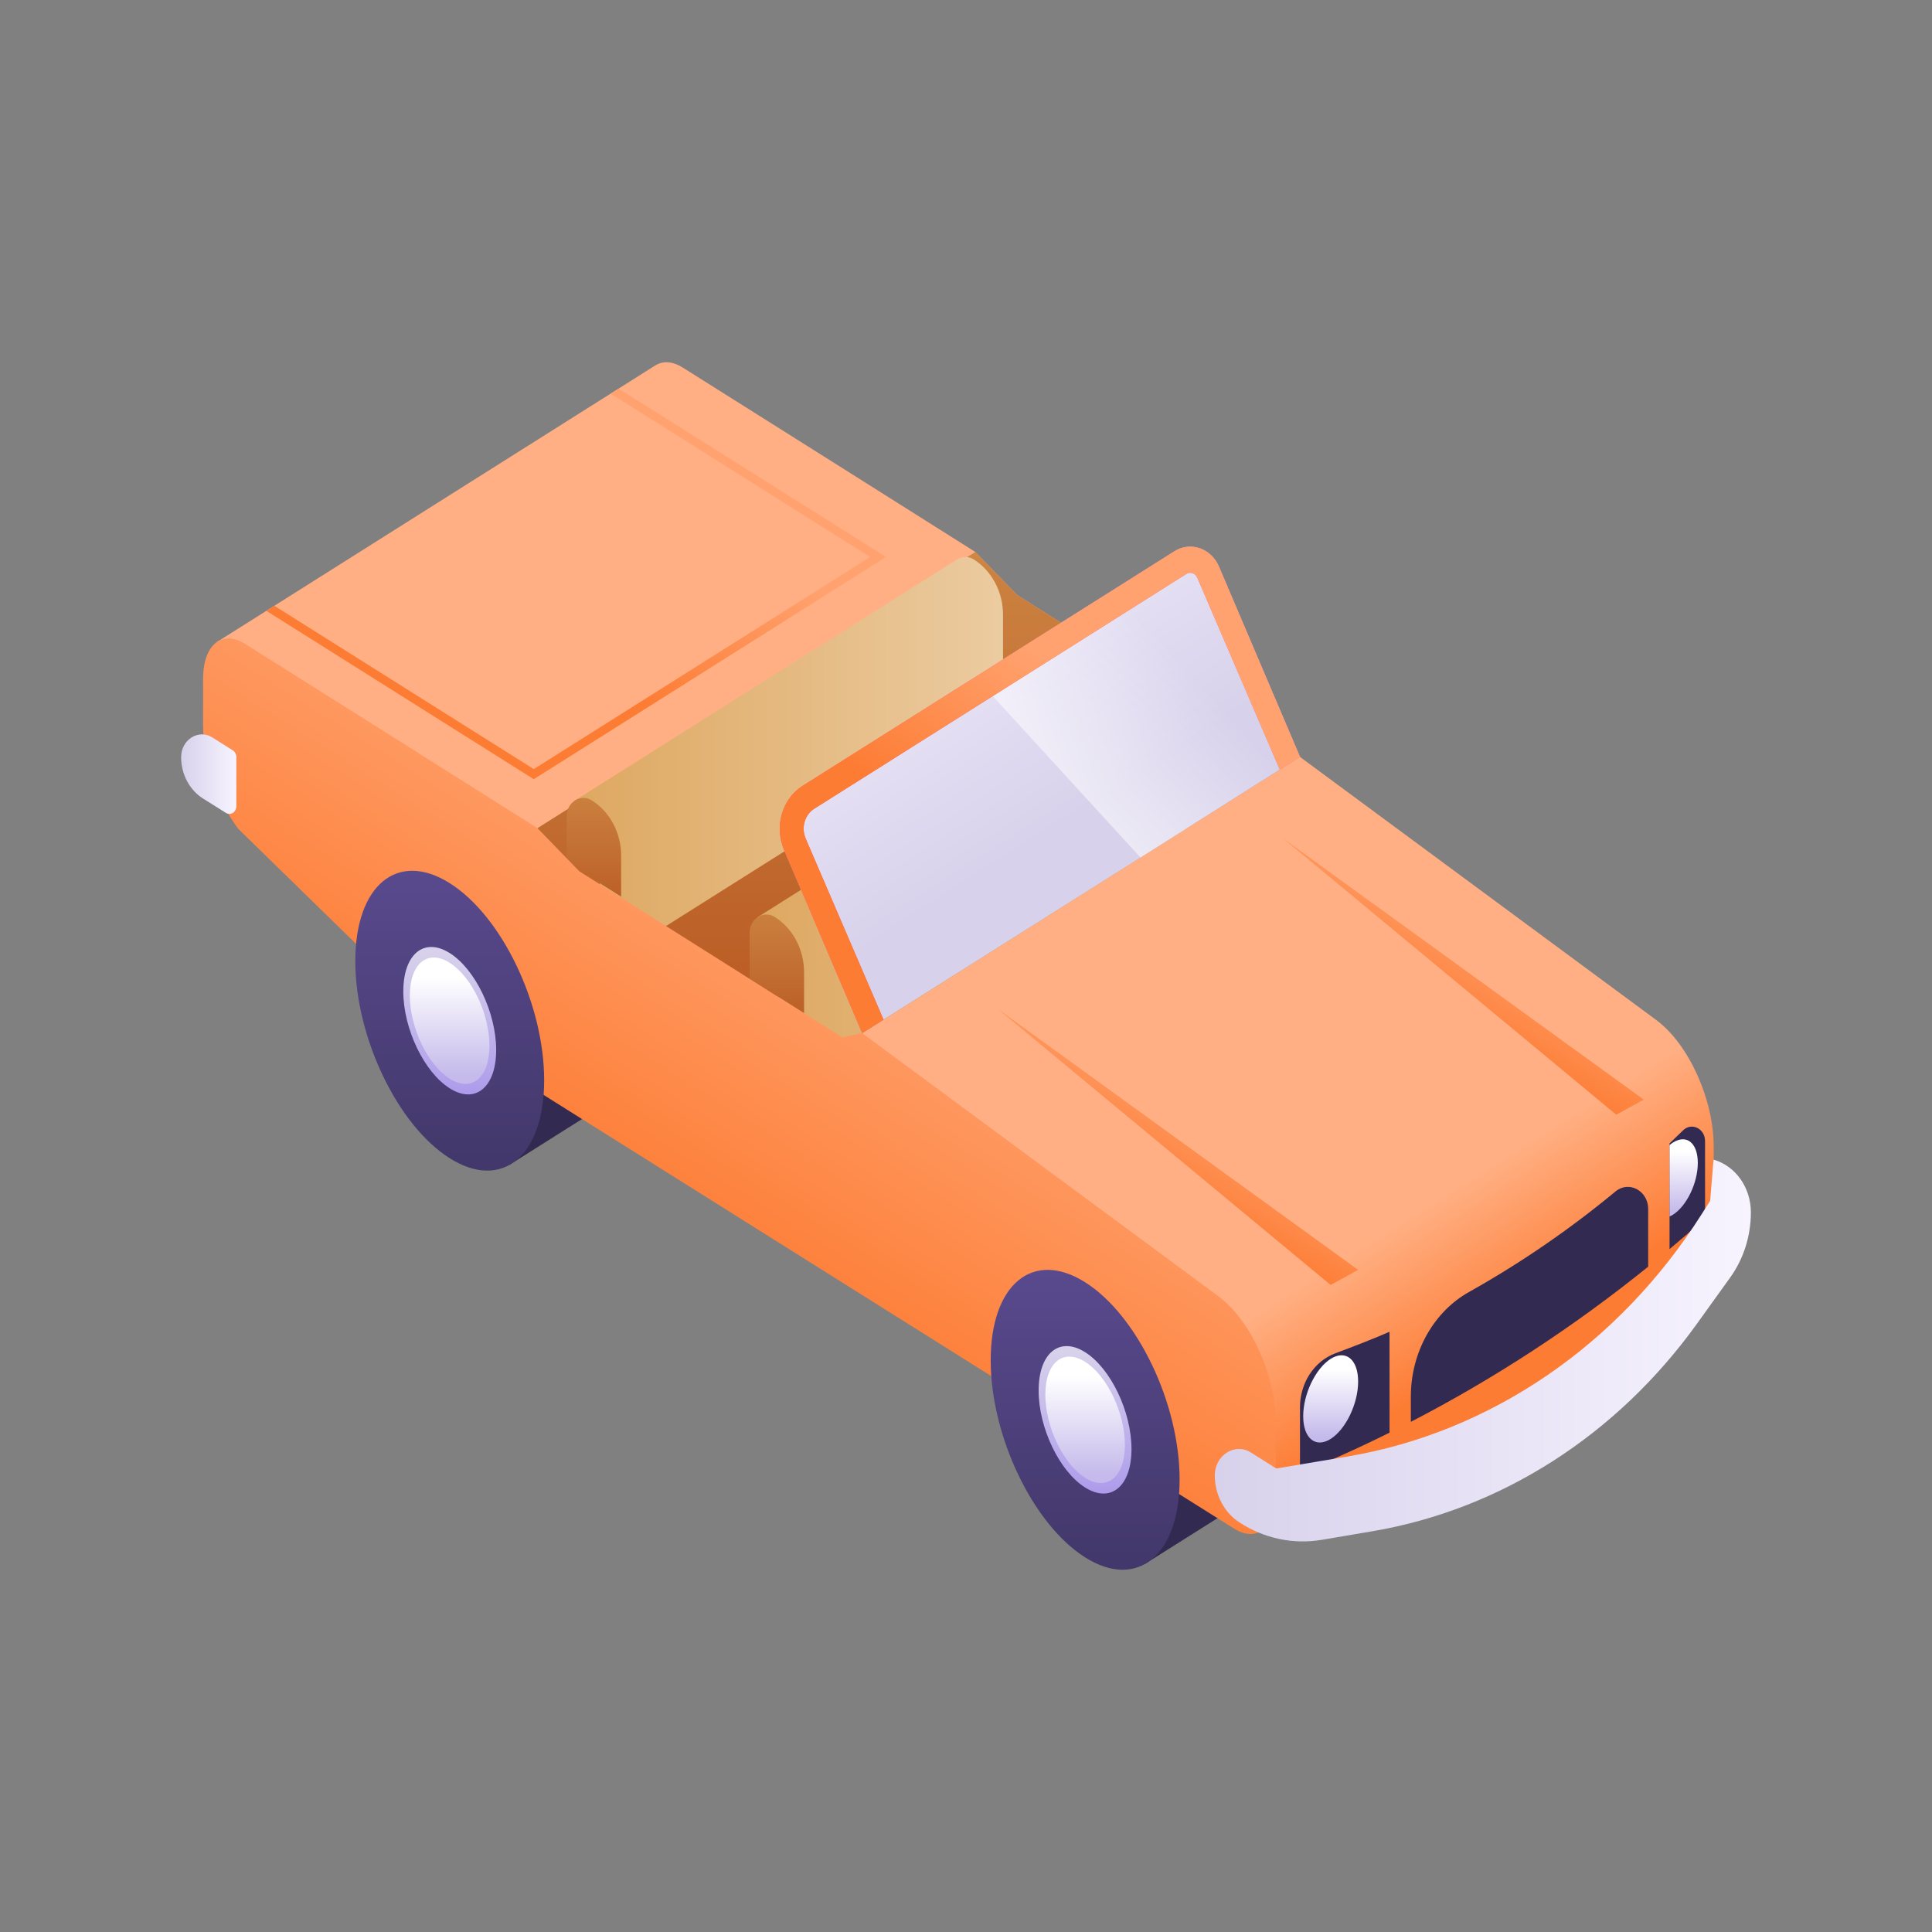 <svg width="32" height="32" viewBox="0 0 32 32" fill="none" xmlns="http://www.w3.org/2000/svg">
<rect x="0" y="0" width="32" height="32" fill="#808080" stroke="none"/>
<g id="icon-transport">
<g id="car">
<path id="Vector" d="M8.431 19.298L10.341 18.093L8.534 17.111L8.431 19.298ZM18.956 25.909L20.866 24.704L19.059 23.721L18.956 25.909Z" fill="#322A50"/>
<path id="Vector_2" d="M27.448 16.906L21.532 12.537L21.201 12.606L16.848 9.857L16.154 9.142L13.862 7.696L11.313 6.091C11.139 5.981 10.981 5.975 10.858 6.051L10.858 6.05L3.591 10.635L20.897 25.353L26.524 23.032C26.54 23.023 28.151 20.777 28.165 20.766L28.173 20.761L28.173 20.761C28.303 20.659 28.384 20.454 28.384 20.169V18.99C28.384 18.215 27.978 17.311 27.448 16.906Z" fill="url(#paint0_linear_2227_26944)"/>
<path id="Vector_3" d="M9.847 15.927L13.542 17.644L14.28 17.112L21.532 12.537L21.201 12.606L16.848 9.857L16.155 9.142L8.902 13.717L9.847 15.927Z" fill="url(#paint1_linear_2227_26944)"/>
<path id="Vector_4" d="M19.643 12.114C19.643 11.9 19.583 11.691 19.471 11.514L18.931 11.173C18.913 11.179 18.895 11.188 18.878 11.199L12.549 15.191L13.126 17.451L13.542 17.644L14.279 17.111L19.643 13.728V12.114H19.643Z" fill="url(#paint2_linear_2227_26944)"/>
<path id="Vector_5" d="M12.416 16.213V15.451C12.416 15.217 12.648 15.071 12.833 15.188C12.981 15.281 13.103 15.415 13.188 15.576C13.273 15.737 13.318 15.919 13.318 16.105V16.782L12.416 16.213Z" fill="url(#paint3_linear_2227_26944)"/>
<path id="Vector_6" d="M16.129 9.266C16.035 9.207 15.93 9.215 15.849 9.268L9.52 13.26L10.288 15.807L16.613 11.817V10.184C16.613 9.998 16.569 9.815 16.483 9.654C16.398 9.493 16.276 9.359 16.129 9.266Z" fill="url(#paint4_linear_2227_26944)"/>
<path id="Vector_7" d="M9.386 14.282V13.52C9.386 13.286 9.618 13.14 9.803 13.257C9.95 13.35 10.073 13.484 10.158 13.645C10.243 13.806 10.288 13.988 10.288 14.174V14.851L9.386 14.282Z" fill="url(#paint5_linear_2227_26944)"/>
<path id="Vector_8" d="M6.61 12.271L8.902 13.717L9.596 14.432L13.949 17.181L14.279 17.111L20.195 21.481C20.726 21.886 21.132 22.79 21.132 23.565V24.744C21.132 25.302 20.821 25.559 20.438 25.317L7.513 17.199C7.197 17 6.884 16.698 6.599 16.318L3.946 13.728C3.59 13.253 3.364 12.585 3.364 12.01V11.241C3.364 10.681 3.676 10.423 4.061 10.666L6.61 12.271Z" fill="url(#paint6_linear_2227_26944)"/>
<path id="Vector_9" d="M19.538 24.503C19.538 25.761 18.837 26.34 17.973 25.795C17.11 25.25 16.409 23.788 16.409 22.53C16.409 21.271 17.11 20.693 17.973 21.238C18.837 21.783 19.538 23.245 19.538 24.503Z" fill="url(#paint7_linear_2227_26944)"/>
<path id="Vector_10" d="M18.741 24.002C18.741 24.62 18.397 24.905 17.972 24.637C17.547 24.369 17.203 23.65 17.203 23.032C17.203 22.413 17.547 22.129 17.972 22.396C18.397 22.664 18.741 23.383 18.741 24.002Z" fill="url(#paint8_linear_2227_26944)"/>
<path id="Vector_11" d="M18.632 23.932C18.632 24.463 18.337 24.707 17.973 24.477C17.609 24.247 17.314 23.631 17.314 23.101C17.314 22.57 17.609 22.327 17.973 22.556C18.337 22.786 18.632 23.402 18.632 23.932Z" fill="url(#paint9_linear_2227_26944)"/>
<path id="Vector_12" d="M9.013 17.893C9.013 19.151 8.313 19.729 7.449 19.184C6.585 18.64 5.885 17.178 5.885 15.919C5.885 14.661 6.585 14.083 7.449 14.628C8.313 15.172 9.013 16.634 9.013 17.893Z" fill="url(#paint10_linear_2227_26944)"/>
<path id="Vector_13" d="M8.218 17.391C8.218 18.009 7.873 18.294 7.449 18.026C7.024 17.758 6.68 17.039 6.68 16.421C6.68 15.802 7.024 15.518 7.449 15.786C7.873 16.053 8.218 16.772 8.218 17.391Z" fill="url(#paint11_linear_2227_26944)"/>
<path id="Vector_14" d="M8.107 17.322C8.107 17.852 7.812 18.096 7.447 17.866C7.083 17.637 6.788 17.02 6.788 16.49C6.788 15.96 7.083 15.716 7.447 15.946C7.812 16.175 8.107 16.791 8.107 17.322Z" fill="url(#paint12_linear_2227_26944)"/>
<path id="Vector_15" d="M12.985 14.073L14.28 17.111L18.078 14.715L21.532 12.537L20.19 9.387C20.06 9.081 19.718 8.963 19.451 9.132L13.29 13.018C12.954 13.23 12.821 13.688 12.985 14.073Z" fill="url(#paint13_linear_2227_26944)"/>
<path id="Vector_16" d="M19.451 9.132L16.152 11.212L18.89 14.203L21.532 12.537L20.189 9.387C20.059 9.081 19.718 8.963 19.451 9.132Z" fill="url(#paint14_linear_2227_26944)"/>
<g id="Vector_17">
<path d="M13.489 13.393L19.649 9.507C19.669 9.494 19.691 9.488 19.713 9.488C19.753 9.488 19.805 9.509 19.831 9.569L21.197 12.748L21.532 12.537L20.19 9.387C20.1 9.176 19.91 9.055 19.713 9.055C19.624 9.055 19.534 9.079 19.451 9.132L13.29 13.018C12.954 13.23 12.821 13.688 12.985 14.073L14.28 17.111L14.634 16.888L13.345 13.891C13.307 13.803 13.3 13.703 13.327 13.611C13.354 13.518 13.412 13.441 13.489 13.393Z" fill="url(#paint15_linear_2227_26944)"/>
<path d="M13.489 13.393L19.649 9.507C19.669 9.494 19.691 9.488 19.713 9.488C19.753 9.488 19.805 9.509 19.831 9.569L21.197 12.748L21.532 12.537L20.19 9.387C20.1 9.176 19.91 9.055 19.713 9.055C19.624 9.055 19.534 9.079 19.451 9.132L13.29 13.018C12.954 13.23 12.821 13.688 12.985 14.073L14.28 17.111L14.634 16.888L13.345 13.891C13.307 13.803 13.3 13.703 13.327 13.611C13.354 13.518 13.412 13.441 13.489 13.393Z" fill="url(#paint16_linear_2227_26944)"/>
</g>
<g id="Group">
<path id="Vector_18" d="M22.117 22.415C21.946 22.479 21.798 22.599 21.693 22.76C21.588 22.92 21.532 23.113 21.532 23.31V24.411L22.188 24.119C22.466 23.995 22.742 23.865 23.015 23.729V22.058C22.779 22.163 22.422 22.301 22.117 22.415ZM26.758 19.734C25.995 20.365 25.184 20.922 24.332 21.399C23.738 21.732 23.368 22.404 23.368 23.133V23.55C24.752 22.834 26.068 21.974 27.299 20.98V20.027C27.3 19.722 26.98 19.55 26.758 19.734ZM27.876 18.723C27.802 18.796 27.727 18.867 27.653 18.938V20.689C27.851 20.523 28.048 20.353 28.241 20.179V18.9C28.241 18.692 28.017 18.584 27.876 18.723Z" fill="#322A50"/>
</g>
<path id="Vector_19" d="M21.139 24.323L20.72 24.059C20.454 23.891 20.121 24.101 20.121 24.437C20.121 24.593 20.158 24.747 20.229 24.883C20.299 25.018 20.401 25.132 20.523 25.212C20.935 25.482 21.421 25.585 21.895 25.504L22.738 25.361C24.858 25 26.775 23.775 28.102 21.932L28.657 21.16C28.879 20.852 29 20.472 29 20.08C29 19.67 28.746 19.311 28.382 19.207L28.325 19.89L28.182 20.115C27.504 21.184 26.635 22.09 25.626 22.78C24.618 23.469 23.491 23.927 22.316 24.125L21.139 24.323Z" fill="url(#paint17_linear_2227_26944)"/>
<path id="Vector_20" d="M3.914 12.538C3.914 12.493 3.892 12.451 3.857 12.429L3.518 12.215C3.288 12.069 3 12.251 3 12.541C3 12.823 3.138 13.084 3.362 13.226L3.742 13.464C3.818 13.512 3.914 13.452 3.914 13.355V12.538Z" fill="url(#paint18_linear_2227_26944)"/>
<path id="Vector_21" d="M21.585 23.457C21.585 23.823 21.789 23.991 22.04 23.833C22.291 23.674 22.495 23.249 22.495 22.883C22.495 22.517 22.291 22.349 22.04 22.507C21.789 22.666 21.585 23.091 21.585 23.457Z" fill="url(#paint19_linear_2227_26944)"/>
<path id="Vector_22" d="M27.653 20.148C27.673 20.14 27.692 20.13 27.71 20.119C27.937 19.976 28.121 19.592 28.121 19.262C28.121 18.932 27.937 18.781 27.71 18.924C27.691 18.936 27.672 18.951 27.653 18.966V20.148Z" fill="url(#paint20_linear_2227_26944)"/>
<path id="Vector_23" d="M22.495 21.033L16.52 16.706L22.04 21.283L22.495 21.033Z" fill="url(#paint21_linear_2227_26944)"/>
<path id="Vector_24" d="M27.226 18.213L21.251 13.886L26.771 18.463L27.226 18.213Z" fill="url(#paint22_linear_2227_26944)"/>
<path id="Vector_25" d="M14.676 9.225L10.247 6.437L10.115 6.52L14.412 9.226L8.841 12.739L4.545 10.034L4.413 10.118L8.841 12.906L14.676 9.225Z" fill="url(#paint23_linear_2227_26944)"/>
</g>
</g>
<defs>
<linearGradient id="paint0_linear_2227_26944" x1="21.303" y1="24.529" x2="19.907" y2="22.314" gradientUnits="userSpaceOnUse">
<stop stop-color="#FD7C34"/>
<stop offset="1" stop-color="#FFAF83"/>
</linearGradient>
<linearGradient id="paint1_linear_2227_26944" x1="15.217" y1="18.429" x2="15.217" y2="7.6" gradientUnits="userSpaceOnUse">
<stop offset="0.17" stop-color="#BA5C25"/>
<stop offset="0.825" stop-color="#CB8140"/>
<stop offset="1" stop-color="#DEA861"/>
</linearGradient>
<linearGradient id="paint2_linear_2227_26944" x1="12.549" y1="14.408" x2="19.643" y2="14.408" gradientUnits="userSpaceOnUse">
<stop stop-color="#DEA861"/>
<stop offset="0.993" stop-color="#EBCBA0"/>
</linearGradient>
<linearGradient id="paint3_linear_2227_26944" x1="12.867" y1="16.989" x2="12.867" y2="15.075" gradientUnits="userSpaceOnUse">
<stop stop-color="#BA5C25"/>
<stop offset="1" stop-color="#CB8140"/>
</linearGradient>
<linearGradient id="paint4_linear_2227_26944" x1="9.52" y1="12.516" x2="16.613" y2="12.516" gradientUnits="userSpaceOnUse">
<stop stop-color="#DEA861"/>
<stop offset="0.993" stop-color="#EBCBA0"/>
</linearGradient>
<linearGradient id="paint5_linear_2227_26944" x1="9.837" y1="15.058" x2="9.837" y2="13.145" gradientUnits="userSpaceOnUse">
<stop stop-color="#BA5C25"/>
<stop offset="1" stop-color="#CB8140"/>
</linearGradient>
<linearGradient id="paint6_linear_2227_26944" x1="12.248" y1="21.294" x2="15.598" y2="15.983" gradientUnits="userSpaceOnUse">
<stop stop-color="#FD7C34"/>
<stop offset="1" stop-color="#FFA26F"/>
</linearGradient>
<linearGradient id="paint7_linear_2227_26944" x1="17.973" y1="25.797" x2="17.973" y2="20.99" gradientUnits="userSpaceOnUse">
<stop stop-color="#43386B"/>
<stop offset="1" stop-color="#594A8E"/>
</linearGradient>
<linearGradient id="paint8_linear_2227_26944" x1="17.972" y1="24.948" x2="17.972" y2="22.416" gradientUnits="userSpaceOnUse">
<stop stop-color="#A996EB"/>
<stop offset="1" stop-color="#D7D1EB"/>
</linearGradient>
<linearGradient id="paint9_linear_2227_26944" x1="17.973" y1="24.418" x2="17.973" y2="22.802" gradientUnits="userSpaceOnUse">
<stop stop-color="#C5BAEB"/>
<stop offset="1" stop-color="white"/>
</linearGradient>
<linearGradient id="paint10_linear_2227_26944" x1="7.449" y1="19.186" x2="7.449" y2="14.38" gradientUnits="userSpaceOnUse">
<stop stop-color="#43386B"/>
<stop offset="1" stop-color="#594A8E"/>
</linearGradient>
<linearGradient id="paint11_linear_2227_26944" x1="7.449" y1="18.337" x2="7.449" y2="15.805" gradientUnits="userSpaceOnUse">
<stop stop-color="#A996EB"/>
<stop offset="1" stop-color="#D7D1EB"/>
</linearGradient>
<linearGradient id="paint12_linear_2227_26944" x1="7.447" y1="17.807" x2="7.447" y2="16.191" gradientUnits="userSpaceOnUse">
<stop stop-color="#C5BAEB"/>
<stop offset="1" stop-color="white"/>
</linearGradient>
<linearGradient id="paint13_linear_2227_26944" x1="17.492" y1="13.728" x2="14.065" y2="8.361" gradientUnits="userSpaceOnUse">
<stop stop-color="#D7D1EB"/>
<stop offset="1" stop-color="#F7F4FF"/>
</linearGradient>
<linearGradient id="paint14_linear_2227_26944" x1="16.164" y1="14.8" x2="19.936" y2="11.348" gradientUnits="userSpaceOnUse">
<stop stop-color="white"/>
<stop offset="1" stop-color="white" stop-opacity="0"/>
</linearGradient>
<linearGradient id="paint15_linear_2227_26944" x1="12.915" y1="13.083" x2="21.532" y2="13.083" gradientUnits="userSpaceOnUse">
<stop stop-color="#FF4757"/>
<stop offset="1" stop-color="#FF7A85"/>
</linearGradient>
<linearGradient id="paint16_linear_2227_26944" x1="17.224" y1="14.877" x2="19.123" y2="12.187" gradientUnits="userSpaceOnUse">
<stop stop-color="#FD7C34"/>
<stop offset="1" stop-color="#FFA26F"/>
</linearGradient>
<linearGradient id="paint17_linear_2227_26944" x1="20.121" y1="22.369" x2="29" y2="22.369" gradientUnits="userSpaceOnUse">
<stop stop-color="#D7D1EB"/>
<stop offset="1" stop-color="#F7F4FF"/>
</linearGradient>
<linearGradient id="paint18_linear_2227_26944" x1="3" y1="12.822" x2="3.914" y2="12.822" gradientUnits="userSpaceOnUse">
<stop stop-color="#D7D1EB"/>
<stop offset="1" stop-color="#F7F4FF"/>
</linearGradient>
<linearGradient id="paint19_linear_2227_26944" x1="22.04" y1="23.792" x2="22.04" y2="22.677" gradientUnits="userSpaceOnUse">
<stop stop-color="#C5BAEB"/>
<stop offset="1" stop-color="white"/>
</linearGradient>
<linearGradient id="paint20_linear_2227_26944" x1="27.887" y1="20.059" x2="27.887" y2="19.073" gradientUnits="userSpaceOnUse">
<stop stop-color="#C5BAEB"/>
<stop offset="1" stop-color="white"/>
</linearGradient>
<linearGradient id="paint21_linear_2227_26944" x1="19.507" y1="20.014" x2="20.5" y2="18.298" gradientUnits="userSpaceOnUse">
<stop stop-color="#FD7C34"/>
<stop offset="1" stop-color="#FFA26F"/>
</linearGradient>
<linearGradient id="paint22_linear_2227_26944" x1="24.239" y1="17.194" x2="25.232" y2="15.478" gradientUnits="userSpaceOnUse">
<stop stop-color="#FD7C34"/>
<stop offset="1" stop-color="#FFA26F"/>
</linearGradient>
<linearGradient id="paint23_linear_2227_26944" x1="9.545" y1="11.112" x2="10.801" y2="8.473" gradientUnits="userSpaceOnUse">
<stop stop-color="#FD7C34"/>
<stop offset="1" stop-color="#FFA26F"/>
</linearGradient>
</defs>
</svg>

